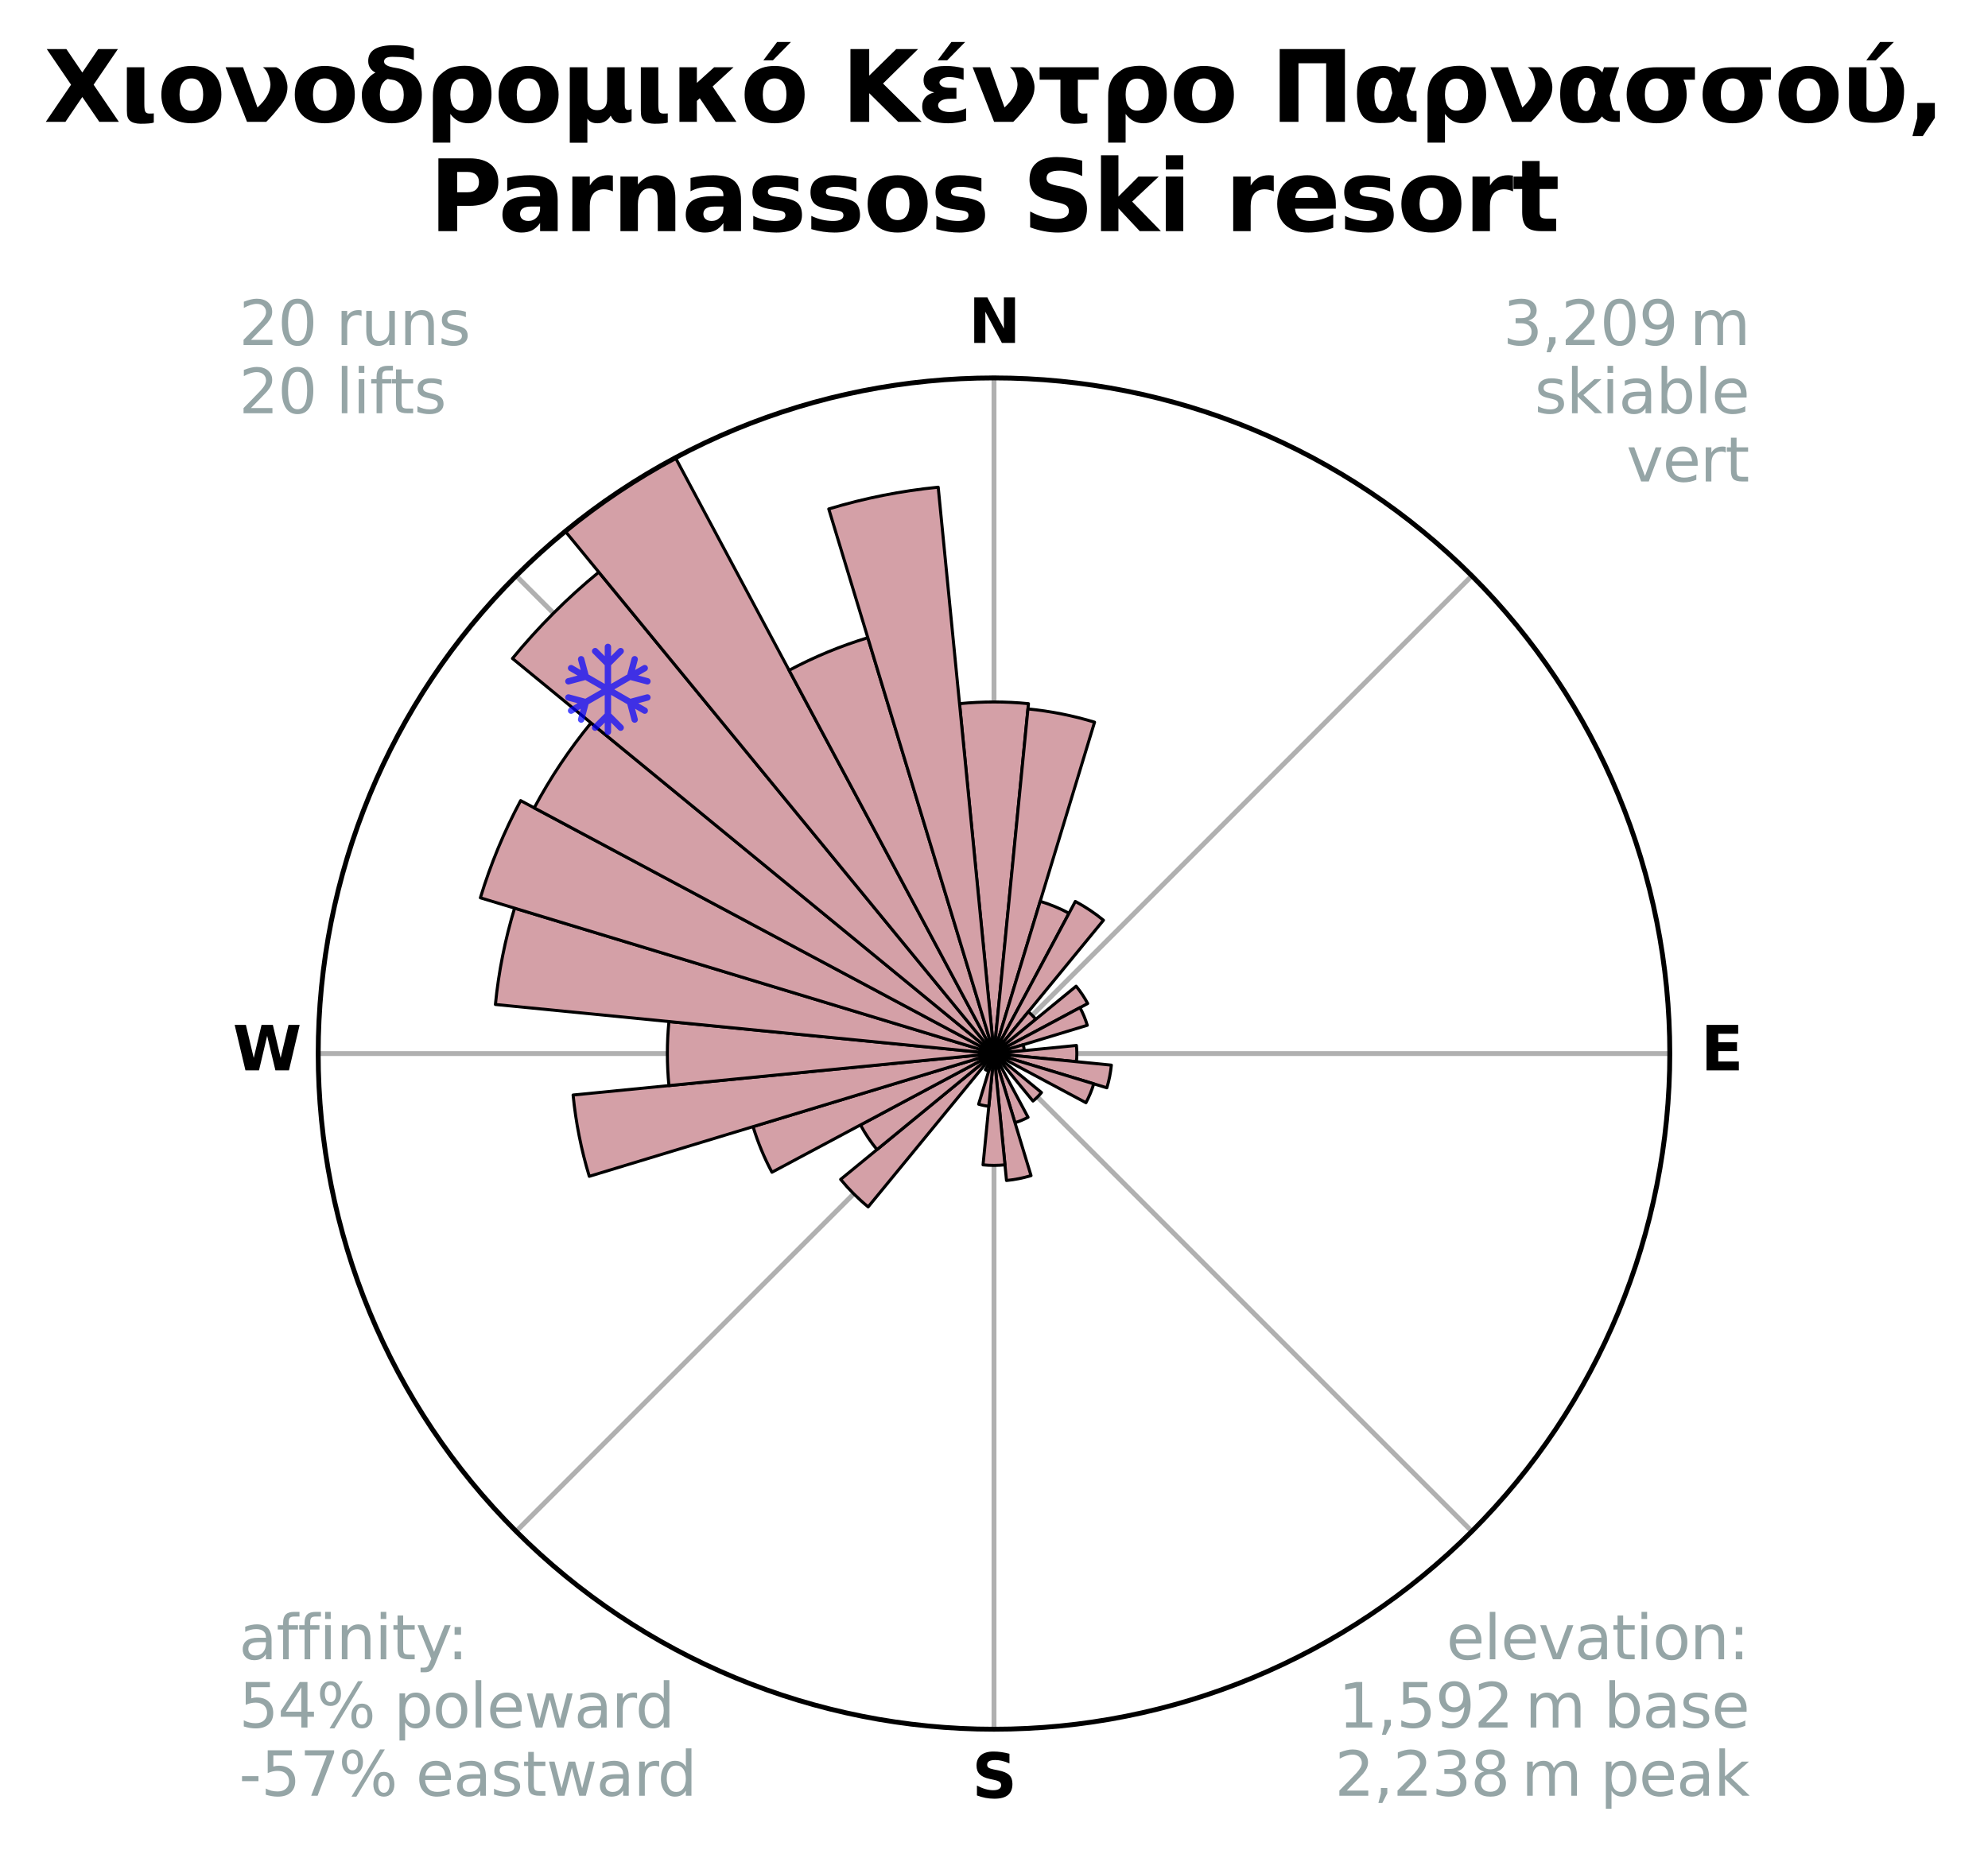 <?xml version="1.0" encoding="utf-8" standalone="no"?>
<!DOCTYPE svg PUBLIC "-//W3C//DTD SVG 1.1//EN"
  "http://www.w3.org/Graphics/SVG/1.1/DTD/svg11.dtd">
<svg xmlns:xlink="http://www.w3.org/1999/xlink" width="326.175pt" height="304.319pt" viewBox="0 0 326.175 304.319" xmlns="http://www.w3.org/2000/svg" version="1.1">
 <title>Ski Rose for Χιονοδρομικό Κέντρο Παρνασσού, Parnassos Ski resort</title>
 <defs>
  <style type="text/css">*{stroke-linejoin: round; stroke-linecap: butt}</style>
 </defs>
 <g id="figure_1">
  <g id="patch_1">
   <path d="M 0 304.319 
L 326.175 304.319 
L 326.175 0 
L 0 0 
z
" style="fill: #ffffff"/>
  </g>
  <g id="axes_1">
   <g id="patch_2">
    <path d="M 273.967 172.899 
C 273.967 158.339 271.099 143.92 265.527 130.468 
C 259.955 117.015 251.787 104.791 241.492 94.496 
C 231.196 84.2 218.972 76.032 205.519 70.46 
C 192.067 64.888 177.648 62.02 163.088 62.02 
C 148.527 62.02 134.108 64.888 120.656 70.46 
C 107.203 76.032 94.979 84.2 84.683 94.496 
C 74.388 104.791 66.22 117.015 60.648 130.468 
C 55.076 143.92 52.208 158.339 52.208 172.899 
C 52.208 187.46 55.076 201.879 60.648 215.331 
C 66.22 228.784 74.388 241.008 84.683 251.304 
C 94.979 261.599 107.203 269.767 120.656 275.339 
C 134.108 280.911 148.527 283.779 163.088 283.779 
C 177.648 283.779 192.067 280.911 205.519 275.339 
C 218.972 269.767 231.196 261.599 241.492 251.304 
C 251.787 241.008 259.955 228.784 265.527 215.331 
C 271.099 201.879 273.967 187.46 273.967 172.899 
M 163.088 172.899 
C 163.088 172.899 163.088 172.899 163.088 172.899 
C 163.088 172.899 163.088 172.899 163.088 172.899 
C 163.088 172.899 163.088 172.899 163.088 172.899 
C 163.088 172.899 163.088 172.899 163.088 172.899 
C 163.088 172.899 163.088 172.899 163.088 172.899 
C 163.088 172.899 163.088 172.899 163.088 172.899 
C 163.088 172.899 163.088 172.899 163.088 172.899 
C 163.088 172.899 163.088 172.899 163.088 172.899 
C 163.088 172.899 163.088 172.899 163.088 172.899 
C 163.088 172.899 163.088 172.899 163.088 172.899 
C 163.088 172.899 163.088 172.899 163.088 172.899 
C 163.088 172.899 163.088 172.899 163.088 172.899 
C 163.088 172.899 163.088 172.899 163.088 172.899 
C 163.088 172.899 163.088 172.899 163.088 172.899 
C 163.088 172.899 163.088 172.899 163.088 172.899 
C 163.088 172.899 163.088 172.899 163.088 172.899 
z
" style="fill: #ffffff"/>
   </g>
   <g id="matplotlib.axis_1">
    <g id="xtick_1">
     <g id="line2d_1">
      <path d="M 163.088 172.899 
L 163.088 62.02 
" clip-path="url(#p2ae43c45a0)" style="fill: none; stroke: #b0b0b0; stroke-width: 0.8; stroke-linecap: square"/>
     </g>
     <g id="text_1">
      <!-- N -->
      <g transform="translate(158.903 56.279) scale(0.1 -0.1)">
       <defs>
        <path id="DejaVuSans-Bold-4e" d="M 588 4666 
L 1931 4666 
L 3628 1466 
L 3628 4666 
L 4769 4666 
L 4769 0 
L 3425 0 
L 1728 3200 
L 1728 0 
L 588 0 
L 588 4666 
z
" transform="scale(0.016)"/>
       </defs>
       <use xlink:href="#DejaVuSans-Bold-4e"/>
      </g>
     </g>
    </g>
    <g id="xtick_2">
     <g id="line2d_2">
      <path d="M 163.088 172.899 
L 241.492 94.496 
" clip-path="url(#p2ae43c45a0)" style="fill: none; stroke: #b0b0b0; stroke-width: 0.8; stroke-linecap: square"/>
     </g>
    </g>
    <g id="xtick_3">
     <g id="line2d_3">
      <path d="M 163.088 172.899 
L 273.967 172.899 
" clip-path="url(#p2ae43c45a0)" style="fill: none; stroke: #b0b0b0; stroke-width: 0.8; stroke-linecap: square"/>
     </g>
     <g id="text_2">
      <!-- E -->
      <g transform="translate(279.052 175.659) scale(0.1 -0.1)">
       <defs>
        <path id="DejaVuSans-Bold-45" d="M 588 4666 
L 3834 4666 
L 3834 3756 
L 1791 3756 
L 1791 2888 
L 3713 2888 
L 3713 1978 
L 1791 1978 
L 1791 909 
L 3903 909 
L 3903 0 
L 588 0 
L 588 4666 
z
" transform="scale(0.016)"/>
       </defs>
       <use xlink:href="#DejaVuSans-Bold-45"/>
      </g>
     </g>
    </g>
    <g id="xtick_4">
     <g id="line2d_4">
      <path d="M 163.088 172.899 
L 241.492 251.304 
" clip-path="url(#p2ae43c45a0)" style="fill: none; stroke: #b0b0b0; stroke-width: 0.8; stroke-linecap: square"/>
     </g>
    </g>
    <g id="xtick_5">
     <g id="line2d_5">
      <path d="M 163.088 172.899 
L 163.088 283.779 
" clip-path="url(#p2ae43c45a0)" style="fill: none; stroke: #b0b0b0; stroke-width: 0.8; stroke-linecap: square"/>
     </g>
     <g id="text_3">
      <!-- S -->
      <g transform="translate(159.487 295.039) scale(0.1 -0.1)">
       <defs>
        <path id="DejaVuSans-Bold-53" d="M 3834 4519 
L 3834 3531 
Q 3450 3703 3084 3790 
Q 2719 3878 2394 3878 
Q 1963 3878 1756 3759 
Q 1550 3641 1550 3391 
Q 1550 3203 1689 3098 
Q 1828 2994 2194 2919 
L 2706 2816 
Q 3484 2659 3812 2340 
Q 4141 2022 4141 1434 
Q 4141 663 3683 286 
Q 3225 -91 2284 -91 
Q 1841 -91 1394 -6 
Q 947 78 500 244 
L 500 1259 
Q 947 1022 1364 901 
Q 1781 781 2169 781 
Q 2563 781 2772 912 
Q 2981 1044 2981 1288 
Q 2981 1506 2839 1625 
Q 2697 1744 2272 1838 
L 1806 1941 
Q 1106 2091 782 2419 
Q 459 2747 459 3303 
Q 459 4000 909 4375 
Q 1359 4750 2203 4750 
Q 2588 4750 2994 4692 
Q 3400 4634 3834 4519 
z
" transform="scale(0.016)"/>
       </defs>
       <use xlink:href="#DejaVuSans-Bold-53"/>
      </g>
     </g>
    </g>
    <g id="xtick_6">
     <g id="line2d_6">
      <path d="M 163.088 172.899 
L 84.683 251.304 
" clip-path="url(#p2ae43c45a0)" style="fill: none; stroke: #b0b0b0; stroke-width: 0.8; stroke-linecap: square"/>
     </g>
    </g>
    <g id="xtick_7">
     <g id="line2d_7">
      <path d="M 163.088 172.899 
L 52.208 172.899 
" clip-path="url(#p2ae43c45a0)" style="fill: none; stroke: #b0b0b0; stroke-width: 0.8; stroke-linecap: square"/>
     </g>
     <g id="text_4">
      <!-- W -->
      <g transform="translate(38.193 175.659) scale(0.1 -0.1)">
       <defs>
        <path id="DejaVuSans-Bold-57" d="M 191 4666 
L 1344 4666 
L 2150 1275 
L 2950 4666 
L 4109 4666 
L 4909 1275 
L 5716 4666 
L 6859 4666 
L 5759 0 
L 4372 0 
L 3525 3547 
L 2688 0 
L 1300 0 
L 191 4666 
z
" transform="scale(0.016)"/>
       </defs>
       <use xlink:href="#DejaVuSans-Bold-57"/>
      </g>
     </g>
    </g>
    <g id="xtick_8">
     <g id="line2d_8">
      <path d="M 163.088 172.899 
L 84.683 94.496 
" clip-path="url(#p2ae43c45a0)" style="fill: none; stroke: #b0b0b0; stroke-width: 0.8; stroke-linecap: square"/>
     </g>
    </g>
   </g>
   <g id="matplotlib.axis_2"/>
   <g id="patch_3">
    <path d="M 163.088 172.899 
C 163.088 172.899 163.088 172.899 163.088 172.899 
C 163.088 172.899 163.088 172.899 163.088 172.899 
L 168.743 115.476 
C 166.864 115.291 164.976 115.198 163.088 115.198 
C 161.199 115.198 159.311 115.291 157.432 115.476 
z
" clip-path="url(#p2ae43c45a0)" style="fill: #d4a0a7; stroke: #000000; stroke-width: 0.5; stroke-linejoin: miter"/>
   </g>
   <g id="patch_4">
    <path d="M 163.088 172.899 
C 163.088 172.899 163.088 172.899 163.088 172.899 
C 163.088 172.899 163.088 172.899 163.088 172.899 
L 179.586 118.513 
C 177.805 117.973 176 117.521 174.175 117.158 
C 172.351 116.795 170.509 116.522 168.658 116.339 
z
" clip-path="url(#p2ae43c45a0)" style="fill: #d4a0a7; stroke: #000000; stroke-width: 0.5; stroke-linejoin: miter"/>
   </g>
   <g id="patch_5">
    <path d="M 163.088 172.899 
C 163.088 172.899 163.088 172.899 163.088 172.899 
C 163.088 172.899 163.088 172.899 163.088 172.899 
L 175.395 149.874 
C 174.641 149.471 173.868 149.105 173.079 148.778 
C 172.289 148.451 171.484 148.163 170.666 147.915 
z
" clip-path="url(#p2ae43c45a0)" style="fill: #d4a0a7; stroke: #000000; stroke-width: 0.5; stroke-linejoin: miter"/>
   </g>
   <g id="patch_6">
    <path d="M 163.088 172.899 
C 163.088 172.899 163.088 172.899 163.088 172.899 
C 163.088 172.899 163.088 172.899 163.088 172.899 
L 181.047 151.015 
C 180.331 150.428 179.586 149.875 178.816 149.36 
C 178.045 148.846 177.25 148.369 176.433 147.932 
z
" clip-path="url(#p2ae43c45a0)" style="fill: #d4a0a7; stroke: #000000; stroke-width: 0.5; stroke-linejoin: miter"/>
   </g>
   <g id="patch_7">
    <path d="M 163.088 172.899 
C 163.088 172.899 163.088 172.899 163.088 172.899 
C 163.088 172.899 163.088 172.899 163.088 172.899 
L 169.942 167.274 
C 169.758 167.05 169.563 166.835 169.357 166.63 
C 169.152 166.424 168.937 166.229 168.713 166.045 
z
" clip-path="url(#p2ae43c45a0)" style="fill: #d4a0a7; stroke: #000000; stroke-width: 0.5; stroke-linejoin: miter"/>
   </g>
   <g id="patch_8">
    <path d="M 163.088 172.899 
C 163.088 172.899 163.088 172.899 163.088 172.899 
C 163.088 172.899 163.088 172.899 163.088 172.899 
L 178.458 164.684 
C 178.189 164.18 177.896 163.691 177.579 163.217 
C 177.262 162.742 176.922 162.284 176.56 161.843 
z
" clip-path="url(#p2ae43c45a0)" style="fill: #d4a0a7; stroke: #000000; stroke-width: 0.5; stroke-linejoin: miter"/>
   </g>
   <g id="patch_9">
    <path d="M 163.088 172.899 
C 163.088 172.899 163.088 172.899 163.088 172.899 
C 163.088 172.899 163.088 172.899 163.088 172.899 
L 178.394 168.256 
C 178.242 167.755 178.065 167.262 177.865 166.778 
C 177.665 166.295 177.441 165.821 177.194 165.359 
z
" clip-path="url(#p2ae43c45a0)" style="fill: #d4a0a7; stroke: #000000; stroke-width: 0.5; stroke-linejoin: miter"/>
   </g>
   <g id="patch_10">
    <path d="M 163.088 172.899 
C 163.088 172.899 163.088 172.899 163.088 172.899 
C 163.088 172.899 163.088 172.899 163.088 172.899 
L 168.059 172.41 
C 168.043 172.247 168.019 172.085 167.988 171.925 
C 167.956 171.764 167.916 171.606 167.868 171.449 
z
" clip-path="url(#p2ae43c45a0)" style="fill: #d4a0a7; stroke: #000000; stroke-width: 0.5; stroke-linejoin: miter"/>
   </g>
   <g id="patch_11">
    <path d="M 163.088 172.899 
C 163.088 172.899 163.088 172.899 163.088 172.899 
C 163.088 172.899 163.088 172.899 163.088 172.899 
L 176.613 174.232 
C 176.656 173.789 176.678 173.344 176.678 172.899 
C 176.678 172.455 176.656 172.01 176.613 171.567 
z
" clip-path="url(#p2ae43c45a0)" style="fill: #d4a0a7; stroke: #000000; stroke-width: 0.5; stroke-linejoin: miter"/>
   </g>
   <g id="patch_12">
    <path d="M 163.088 172.899 
C 163.088 172.899 163.088 172.899 163.088 172.899 
C 163.088 172.899 163.088 172.899 163.088 172.899 
L 181.604 178.516 
C 181.788 177.91 181.942 177.296 182.065 176.674 
C 182.189 176.053 182.282 175.426 182.344 174.796 
z
" clip-path="url(#p2ae43c45a0)" style="fill: #d4a0a7; stroke: #000000; stroke-width: 0.5; stroke-linejoin: miter"/>
   </g>
   <g id="patch_13">
    <path d="M 163.088 172.899 
C 163.088 172.899 163.088 172.899 163.088 172.899 
C 163.088 172.899 163.088 172.899 163.088 172.899 
L 178.172 180.962 
C 178.435 180.468 178.675 179.962 178.889 179.445 
C 179.103 178.928 179.292 178.4 179.455 177.864 
z
" clip-path="url(#p2ae43c45a0)" style="fill: #d4a0a7; stroke: #000000; stroke-width: 0.5; stroke-linejoin: miter"/>
   </g>
   <g id="patch_14">
    <path d="M 163.088 172.899 
C 163.088 172.899 163.088 172.899 163.088 172.899 
C 163.088 172.899 163.088 172.899 163.088 172.899 
L 163.088 172.899 
C 163.088 172.899 163.088 172.899 163.088 172.899 
C 163.088 172.899 163.088 172.899 163.088 172.899 
z
" clip-path="url(#p2ae43c45a0)" style="fill: #d4a0a7; stroke: #000000; stroke-width: 0.5; stroke-linejoin: miter"/>
   </g>
   <g id="patch_15">
    <path d="M 163.088 172.899 
C 163.088 172.899 163.088 172.899 163.088 172.899 
C 163.088 172.899 163.088 172.899 163.088 172.899 
L 169.482 180.691 
C 169.737 180.481 169.981 180.26 170.214 180.026 
C 170.448 179.793 170.669 179.549 170.879 179.294 
z
" clip-path="url(#p2ae43c45a0)" style="fill: #d4a0a7; stroke: #000000; stroke-width: 0.5; stroke-linejoin: miter"/>
   </g>
   <g id="patch_16">
    <path d="M 163.088 172.899 
C 163.088 172.899 163.088 172.899 163.088 172.899 
C 163.088 172.899 163.088 172.899 163.088 172.899 
L 163.088 172.899 
C 163.088 172.899 163.088 172.899 163.088 172.899 
C 163.088 172.899 163.088 172.899 163.088 172.899 
z
" clip-path="url(#p2ae43c45a0)" style="fill: #d4a0a7; stroke: #000000; stroke-width: 0.5; stroke-linejoin: miter"/>
   </g>
   <g id="patch_17">
    <path d="M 163.088 172.899 
C 163.088 172.899 163.088 172.899 163.088 172.899 
C 163.088 172.899 163.088 172.899 163.088 172.899 
L 166.529 184.243 
C 166.9 184.131 167.265 184 167.624 183.851 
C 167.982 183.703 168.333 183.537 168.676 183.354 
z
" clip-path="url(#p2ae43c45a0)" style="fill: #d4a0a7; stroke: #000000; stroke-width: 0.5; stroke-linejoin: miter"/>
   </g>
   <g id="patch_18">
    <path d="M 163.088 172.899 
C 163.088 172.899 163.088 172.899 163.088 172.899 
C 163.088 172.899 163.088 172.899 163.088 172.899 
L 165.139 193.728 
C 165.821 193.661 166.499 193.561 167.171 193.427 
C 167.843 193.293 168.507 193.127 169.163 192.928 
z
" clip-path="url(#p2ae43c45a0)" style="fill: #d4a0a7; stroke: #000000; stroke-width: 0.5; stroke-linejoin: miter"/>
   </g>
   <g id="patch_19">
    <path d="M 163.088 172.899 
C 163.088 172.899 163.088 172.899 163.088 172.899 
C 163.088 172.899 163.088 172.899 163.088 172.899 
L 161.289 191.161 
C 161.887 191.22 162.487 191.249 163.088 191.249 
C 163.688 191.249 164.288 191.22 164.886 191.161 
z
" clip-path="url(#p2ae43c45a0)" style="fill: #d4a0a7; stroke: #000000; stroke-width: 0.5; stroke-linejoin: miter"/>
   </g>
   <g id="patch_20">
    <path d="M 163.088 172.899 
C 163.088 172.899 163.088 172.899 163.088 172.899 
C 163.088 172.899 163.088 172.899 163.088 172.899 
L 160.567 181.208 
C 160.839 181.29 161.115 181.359 161.394 181.415 
C 161.672 181.47 161.954 181.512 162.237 181.54 
z
" clip-path="url(#p2ae43c45a0)" style="fill: #d4a0a7; stroke: #000000; stroke-width: 0.5; stroke-linejoin: miter"/>
   </g>
   <g id="patch_21">
    <path d="M 163.088 172.899 
C 163.088 172.899 163.088 172.899 163.088 172.899 
C 163.088 172.899 163.088 172.899 163.088 172.899 
L 161.674 175.543 
C 161.761 175.589 161.85 175.631 161.94 175.669 
C 162.031 175.706 162.123 175.74 162.217 175.768 
z
" clip-path="url(#p2ae43c45a0)" style="fill: #d4a0a7; stroke: #000000; stroke-width: 0.5; stroke-linejoin: miter"/>
   </g>
   <g id="patch_22">
    <path d="M 163.088 172.899 
C 163.088 172.899 163.088 172.899 163.088 172.899 
C 163.088 172.899 163.088 172.899 163.088 172.899 
L 163.088 172.899 
C 163.088 172.899 163.088 172.899 163.088 172.899 
C 163.088 172.899 163.088 172.899 163.088 172.899 
z
" clip-path="url(#p2ae43c45a0)" style="fill: #d4a0a7; stroke: #000000; stroke-width: 0.5; stroke-linejoin: miter"/>
   </g>
   <g id="patch_23">
    <path d="M 163.088 172.899 
C 163.088 172.899 163.088 172.899 163.088 172.899 
C 163.088 172.899 163.088 172.899 163.088 172.899 
L 137.928 193.547 
C 138.604 194.371 139.32 195.16 140.073 195.914 
C 140.827 196.667 141.616 197.383 142.44 198.059 
z
" clip-path="url(#p2ae43c45a0)" style="fill: #d4a0a7; stroke: #000000; stroke-width: 0.5; stroke-linejoin: miter"/>
   </g>
   <g id="patch_24">
    <path d="M 163.088 172.899 
C 163.088 172.899 163.088 172.899 163.088 172.899 
C 163.088 172.899 163.088 172.899 163.088 172.899 
L 141.181 184.609 
C 141.564 185.326 141.982 186.024 142.434 186.7 
C 142.886 187.376 143.37 188.029 143.886 188.658 
z
" clip-path="url(#p2ae43c45a0)" style="fill: #d4a0a7; stroke: #000000; stroke-width: 0.5; stroke-linejoin: miter"/>
   </g>
   <g id="patch_25">
    <path d="M 163.088 172.899 
C 163.088 172.899 163.088 172.899 163.088 172.899 
C 163.088 172.899 163.088 172.899 163.088 172.899 
L 123.556 184.891 
C 123.949 186.185 124.404 187.459 124.922 188.708 
C 125.439 189.957 126.018 191.18 126.655 192.373 
z
" clip-path="url(#p2ae43c45a0)" style="fill: #d4a0a7; stroke: #000000; stroke-width: 0.5; stroke-linejoin: miter"/>
   </g>
   <g id="patch_26">
    <path d="M 163.088 172.899 
C 163.088 172.899 163.088 172.899 163.088 172.899 
C 163.088 172.899 163.088 172.899 163.088 172.899 
L 94.029 179.701 
C 94.252 181.962 94.585 184.21 95.028 186.437 
C 95.472 188.665 96.024 190.87 96.683 193.043 
z
" clip-path="url(#p2ae43c45a0)" style="fill: #d4a0a7; stroke: #000000; stroke-width: 0.5; stroke-linejoin: miter"/>
   </g>
   <g id="patch_27">
    <path d="M 163.088 172.899 
C 163.088 172.899 163.088 172.899 163.088 172.899 
C 163.088 172.899 163.088 172.899 163.088 172.899 
L 109.753 167.647 
C 109.581 169.392 109.495 171.145 109.495 172.899 
C 109.495 174.654 109.581 176.407 109.753 178.152 
z
" clip-path="url(#p2ae43c45a0)" style="fill: #d4a0a7; stroke: #000000; stroke-width: 0.5; stroke-linejoin: miter"/>
   </g>
   <g id="patch_28">
    <path d="M 163.088 172.899 
C 163.088 172.899 163.088 172.899 163.088 172.899 
C 163.088 172.899 163.088 172.899 163.088 172.899 
L 84.426 149.038 
C 83.645 151.613 82.991 154.224 82.466 156.863 
C 81.941 159.502 81.546 162.165 81.283 164.842 
z
" clip-path="url(#p2ae43c45a0)" style="fill: #d4a0a7; stroke: #000000; stroke-width: 0.5; stroke-linejoin: miter"/>
   </g>
   <g id="patch_29">
    <path d="M 163.088 172.899 
C 163.088 172.899 163.088 172.899 163.088 172.899 
C 163.088 172.899 163.088 172.899 163.088 172.899 
L 85.423 131.387 
C 84.064 133.929 82.831 136.536 81.728 139.199 
C 80.625 141.862 79.653 144.578 78.816 147.336 
z
" clip-path="url(#p2ae43c45a0)" style="fill: #d4a0a7; stroke: #000000; stroke-width: 0.5; stroke-linejoin: miter"/>
   </g>
   <g id="patch_30">
    <path d="M 163.088 172.899 
C 163.088 172.899 163.088 172.899 163.088 172.899 
C 163.088 172.899 163.088 172.899 163.088 172.899 
L 96.968 118.636 
C 95.192 120.801 93.523 123.051 91.967 125.379 
C 90.412 127.706 88.972 130.109 87.652 132.578 
z
" clip-path="url(#p2ae43c45a0)" style="fill: #d4a0a7; stroke: #000000; stroke-width: 0.5; stroke-linejoin: miter"/>
   </g>
   <g id="patch_31">
    <path d="M 163.088 172.899 
C 163.088 172.899 163.088 172.899 163.088 172.899 
C 163.088 172.899 163.088 172.899 163.088 172.899 
L 98.248 93.892 
C 95.662 96.015 93.182 98.262 90.816 100.628 
C 88.45 102.994 86.203 105.474 84.08 108.06 
z
" clip-path="url(#p2ae43c45a0)" style="fill: #d4a0a7; stroke: #000000; stroke-width: 0.5; stroke-linejoin: miter"/>
   </g>
   <g id="patch_32">
    <path d="M 163.088 172.899 
C 163.088 172.899 163.088 172.899 163.088 172.899 
C 163.088 172.899 163.088 172.899 163.088 172.899 
L 110.819 75.112 
C 107.618 76.823 104.503 78.69 101.486 80.706 
C 98.468 82.722 95.551 84.886 92.746 87.188 
z
" clip-path="url(#p2ae43c45a0)" style="fill: #d4a0a7; stroke: #000000; stroke-width: 0.5; stroke-linejoin: miter"/>
   </g>
   <g id="patch_33">
    <path d="M 163.088 172.899 
C 163.088 172.899 163.088 172.899 163.088 172.899 
C 163.088 172.899 163.088 172.899 163.088 172.899 
L 142.385 104.652 
C 140.151 105.329 137.952 106.116 135.795 107.009 
C 133.638 107.903 131.527 108.901 129.468 110.002 
z
" clip-path="url(#p2ae43c45a0)" style="fill: #d4a0a7; stroke: #000000; stroke-width: 0.5; stroke-linejoin: miter"/>
   </g>
   <g id="patch_34">
    <path d="M 163.088 172.899 
C 163.088 172.899 163.088 172.899 163.088 172.899 
C 163.088 172.899 163.088 172.899 163.088 172.899 
L 153.933 79.953 
C 150.891 80.253 147.865 80.702 144.867 81.298 
C 141.869 81.894 138.901 82.638 135.976 83.525 
z
" clip-path="url(#p2ae43c45a0)" style="fill: #d4a0a7; stroke: #000000; stroke-width: 0.5; stroke-linejoin: miter"/>
   </g>
   <g id="PathCollection_1">
    <defs>
     <path id="m4154fd387b" d="M 0.194 7.414 
L 0.194 7.414 
C 0.055 7.414 -0.078 7.359 -0.176 7.261 
C -0.274 7.163 -0.33 7.03 -0.33 6.891 
L -0.33 5.365 
L -1.528 6.564 
L -1.528 6.564 
C -1.577 6.613 -1.635 6.651 -1.698 6.678 
C -1.762 6.704 -1.83 6.718 -1.899 6.718 
C -1.968 6.718 -2.036 6.704 -2.1 6.678 
C -2.163 6.651 -2.221 6.613 -2.27 6.564 
L -2.27 6.564 
C -2.318 6.515 -2.357 6.458 -2.383 6.394 
C -2.41 6.33 -2.423 6.262 -2.423 6.193 
C -2.423 6.124 -2.41 6.056 -2.383 5.993 
C -2.357 5.929 -2.318 5.871 -2.27 5.823 
L -0.33 3.884 
L -0.33 0.821 
L -2.981 2.352 
L -3.692 5.001 
L -3.692 5.001 
C -3.728 5.135 -3.815 5.25 -3.935 5.319 
C -4.055 5.389 -4.198 5.408 -4.332 5.372 
L -4.332 5.372 
C -4.466 5.336 -4.581 5.249 -4.65 5.129 
C -4.719 5.009 -4.738 4.866 -4.703 4.732 
L -4.263 3.093 
L -5.586 3.856 
L -5.586 3.856 
C -5.645 3.89 -5.711 3.913 -5.779 3.922 
C -5.847 3.931 -5.916 3.926 -5.983 3.909 
C -6.049 3.891 -6.111 3.86 -6.166 3.818 
C -6.221 3.777 -6.266 3.724 -6.301 3.665 
L -6.301 3.665 
C -6.335 3.605 -6.358 3.54 -6.367 3.471 
C -6.375 3.403 -6.371 3.334 -6.353 3.267 
C -6.335 3.201 -6.304 3.139 -6.263 3.084 
C -6.221 3.03 -6.168 2.984 -6.109 2.95 
L -4.786 2.187 
L -6.425 1.747 
L -6.425 1.747 
C -6.559 1.711 -6.673 1.623 -6.743 1.503 
C -6.812 1.383 -6.831 1.24 -6.795 1.106 
L -6.795 1.106 
C -6.777 1.04 -6.747 0.978 -6.705 0.923 
C -6.663 0.869 -6.611 0.823 -6.551 0.789 
C -6.491 0.754 -6.426 0.732 -6.357 0.723 
C -6.289 0.715 -6.22 0.719 -6.154 0.737 
L -3.505 1.447 
L -0.852 -0.085 
L -3.504 -1.616 
L -6.154 -0.906 
L -6.154 -0.906 
C -6.22 -0.888 -6.289 -0.883 -6.358 -0.892 
C -6.426 -0.901 -6.492 -0.924 -6.551 -0.958 
C -6.611 -0.992 -6.663 -1.038 -6.705 -1.093 
C -6.747 -1.148 -6.778 -1.21 -6.795 -1.276 
L -6.795 -1.276 
C -6.831 -1.41 -6.812 -1.553 -6.743 -1.673 
C -6.673 -1.793 -6.559 -1.881 -6.425 -1.917 
L -4.786 -2.355 
L -6.109 -3.12 
L -6.109 -3.12 
C -6.229 -3.189 -6.316 -3.303 -6.352 -3.437 
C -6.388 -3.571 -6.37 -3.713 -6.301 -3.834 
L -6.301 -3.834 
C -6.266 -3.893 -6.221 -3.945 -6.166 -3.987 
C -6.112 -4.029 -6.049 -4.06 -5.983 -4.078 
C -5.917 -4.096 -5.847 -4.1 -5.779 -4.091 
C -5.711 -4.082 -5.645 -4.06 -5.586 -4.026 
L -4.263 -3.261 
L -4.703 -4.9 
L -4.703 -4.9 
C -4.738 -5.034 -4.719 -5.177 -4.65 -5.297 
C -4.581 -5.417 -4.466 -5.505 -4.332 -5.541 
L -4.332 -5.541 
C -4.198 -5.576 -4.056 -5.558 -3.936 -5.488 
C -3.816 -5.419 -3.728 -5.305 -3.692 -5.171 
L -2.982 -2.522 
L -0.329 -0.99 
L -0.329 -4.052 
L -2.269 -5.992 
L -2.269 -5.992 
C -2.318 -6.04 -2.357 -6.098 -2.383 -6.162 
C -2.41 -6.225 -2.423 -6.293 -2.423 -6.362 
C -2.423 -6.431 -2.41 -6.499 -2.383 -6.563 
C -2.357 -6.626 -2.318 -6.684 -2.269 -6.733 
L -2.269 -6.733 
C -2.221 -6.782 -2.163 -6.82 -2.1 -6.847 
C -2.036 -6.873 -1.968 -6.887 -1.899 -6.887 
C -1.83 -6.887 -1.762 -6.873 -1.698 -6.847 
C -1.635 -6.82 -1.577 -6.782 -1.528 -6.733 
L -0.329 -5.534 
L -0.329 -7.06 
L -0.329 -7.06 
C -0.329 -7.198 -0.274 -7.332 -0.176 -7.43 
C -0.078 -7.528 0.055 -7.583 0.194 -7.583 
L 0.194 -7.583 
C 0.332 -7.583 0.466 -7.528 0.564 -7.43 
C 0.662 -7.332 0.717 -7.198 0.717 -7.06 
L 0.717 -5.534 
L 1.916 -6.733 
L 1.916 -6.733 
C 1.964 -6.782 2.022 -6.82 2.086 -6.847 
C 2.149 -6.873 2.218 -6.887 2.286 -6.887 
C 2.355 -6.887 2.423 -6.873 2.487 -6.847 
C 2.551 -6.82 2.608 -6.782 2.657 -6.733 
L 2.657 -6.733 
C 2.706 -6.684 2.744 -6.626 2.771 -6.563 
C 2.797 -6.499 2.811 -6.431 2.811 -6.362 
C 2.811 -6.293 2.797 -6.225 2.771 -6.162 
C 2.744 -6.098 2.706 -6.04 2.657 -5.992 
L 0.717 -4.052 
L 0.717 -0.991 
L 3.369 -2.523 
L 4.079 -5.171 
L 4.079 -5.171 
C 4.115 -5.305 4.203 -5.419 4.323 -5.488 
C 4.443 -5.558 4.586 -5.576 4.72 -5.541 
L 4.72 -5.541 
C 4.854 -5.505 4.968 -5.417 5.038 -5.297 
C 5.107 -5.177 5.126 -5.034 5.09 -4.9 
L 4.65 -3.263 
L 5.973 -4.026 
L 5.973 -4.026 
C 6.033 -4.06 6.098 -4.082 6.167 -4.091 
C 6.235 -4.1 6.304 -4.096 6.37 -4.078 
C 6.437 -4.06 6.499 -4.029 6.554 -3.987 
C 6.608 -3.945 6.654 -3.893 6.688 -3.833 
L 6.688 -3.833 
C 6.757 -3.713 6.776 -3.571 6.74 -3.437 
C 6.704 -3.303 6.616 -3.189 6.496 -3.12 
L 5.173 -2.355 
L 6.812 -1.917 
L 6.812 -1.917 
C 6.946 -1.881 7.061 -1.793 7.13 -1.673 
C 7.2 -1.553 7.219 -1.41 7.183 -1.276 
L 7.183 -1.276 
C 7.165 -1.21 7.134 -1.147 7.093 -1.093 
C 7.051 -1.038 6.998 -0.992 6.939 -0.958 
C 6.879 -0.923 6.813 -0.901 6.745 -0.892 
C 6.677 -0.883 6.608 -0.888 6.541 -0.906 
L 3.891 -1.616 
L 1.239 -0.085 
L 3.893 1.447 
L 6.541 0.737 
L 6.541 0.737 
C 6.675 0.701 6.818 0.72 6.938 0.789 
C 7.058 0.859 7.145 0.973 7.181 1.106 
L 7.181 1.106 
C 7.217 1.24 7.198 1.383 7.129 1.503 
C 7.06 1.623 6.946 1.711 6.812 1.747 
L 5.173 2.187 
L 6.496 2.95 
L 6.496 2.95 
C 6.556 2.984 6.608 3.03 6.65 3.085 
C 6.691 3.139 6.722 3.201 6.74 3.268 
C 6.758 3.334 6.762 3.404 6.753 3.472 
C 6.744 3.54 6.721 3.606 6.687 3.665 
L 6.687 3.665 
C 6.617 3.785 6.503 3.872 6.369 3.908 
C 6.236 3.944 6.093 3.925 5.973 3.856 
L 4.65 3.091 
L 5.089 4.732 
L 5.089 4.732 
C 5.125 4.866 5.106 5.008 5.037 5.128 
C 4.967 5.248 4.853 5.336 4.72 5.372 
L 4.72 5.372 
C 4.586 5.408 4.443 5.389 4.323 5.319 
C 4.203 5.25 4.115 5.136 4.079 5.002 
L 3.368 2.352 
L 0.717 0.821 
L 0.717 3.884 
L 2.657 5.823 
L 2.657 5.823 
C 2.706 5.871 2.745 5.929 2.771 5.993 
C 2.797 6.056 2.811 6.125 2.811 6.193 
C 2.811 6.262 2.797 6.331 2.771 6.394 
C 2.745 6.458 2.706 6.515 2.657 6.564 
L 2.657 6.564 
C 2.608 6.613 2.551 6.652 2.487 6.678 
C 2.424 6.704 2.355 6.718 2.286 6.718 
C 2.218 6.718 2.149 6.704 2.086 6.678 
C 2.022 6.652 1.965 6.613 1.916 6.564 
L 0.717 5.365 
L 0.717 6.891 
L 0.717 6.891 
C 0.717 7.03 0.662 7.163 0.564 7.261 
C 0.466 7.359 0.333 7.414 0.194 7.414 
L 0.194 7.414 
z
"/>
    </defs>
    <g clip-path="url(#p2ae43c45a0)">
     <use xlink:href="#m4154fd387b" x="99.547" y="113.219" style="fill: #0000ff; fill-opacity: 0.7"/>
    </g>
   </g>
   <g id="patch_35">
    <path d="M 163.088 62.02 
C 148.527 62.02 134.108 64.888 120.656 70.46 
C 107.203 76.032 94.979 84.2 84.683 94.496 
C 74.388 104.791 66.22 117.015 60.648 130.468 
C 55.076 143.92 52.208 158.339 52.208 172.899 
C 52.208 187.46 55.076 201.879 60.648 215.331 
C 66.22 228.784 74.388 241.008 84.683 251.304 
C 94.979 261.599 107.203 269.767 120.656 275.339 
C 134.108 280.911 148.527 283.779 163.088 283.779 
C 177.648 283.779 192.067 280.911 205.519 275.339 
C 218.972 269.767 231.196 261.599 241.492 251.304 
C 251.787 241.008 259.955 228.784 265.527 215.331 
C 271.099 201.879 273.967 187.46 273.967 172.899 
C 273.967 158.339 271.099 143.92 265.527 130.468 
C 259.955 117.015 251.787 104.791 241.492 94.496 
C 231.196 84.2 218.972 76.032 205.519 70.46 
C 192.067 64.888 177.648 62.02 163.088 62.02 
" style="fill: none; stroke: #000000; stroke-width: 0.8; stroke-linejoin: miter; stroke-linecap: square"/>
   </g>
   <g id="text_5">
    <!-- 20 runs -->
    <g style="fill: #95a5a6" transform="translate(39.209 56.62) scale(0.1 -0.1)">
     <defs>
      <path id="DejaVuSans-32" d="M 1228 531 
L 3431 531 
L 3431 0 
L 469 0 
L 469 531 
Q 828 903 1448 1529 
Q 2069 2156 2228 2338 
Q 2531 2678 2651 2914 
Q 2772 3150 2772 3378 
Q 2772 3750 2511 3984 
Q 2250 4219 1831 4219 
Q 1534 4219 1204 4116 
Q 875 4013 500 3803 
L 500 4441 
Q 881 4594 1212 4672 
Q 1544 4750 1819 4750 
Q 2544 4750 2975 4387 
Q 3406 4025 3406 3419 
Q 3406 3131 3298 2873 
Q 3191 2616 2906 2266 
Q 2828 2175 2409 1742 
Q 1991 1309 1228 531 
z
" transform="scale(0.016)"/>
      <path id="DejaVuSans-30" d="M 2034 4250 
Q 1547 4250 1301 3770 
Q 1056 3291 1056 2328 
Q 1056 1369 1301 889 
Q 1547 409 2034 409 
Q 2525 409 2770 889 
Q 3016 1369 3016 2328 
Q 3016 3291 2770 3770 
Q 2525 4250 2034 4250 
z
M 2034 4750 
Q 2819 4750 3233 4129 
Q 3647 3509 3647 2328 
Q 3647 1150 3233 529 
Q 2819 -91 2034 -91 
Q 1250 -91 836 529 
Q 422 1150 422 2328 
Q 422 3509 836 4129 
Q 1250 4750 2034 4750 
z
" transform="scale(0.016)"/>
      <path id="DejaVuSans-20" transform="scale(0.016)"/>
      <path id="DejaVuSans-72" d="M 2631 2963 
Q 2534 3019 2420 3045 
Q 2306 3072 2169 3072 
Q 1681 3072 1420 2755 
Q 1159 2438 1159 1844 
L 1159 0 
L 581 0 
L 581 3500 
L 1159 3500 
L 1159 2956 
Q 1341 3275 1631 3429 
Q 1922 3584 2338 3584 
Q 2397 3584 2469 3576 
Q 2541 3569 2628 3553 
L 2631 2963 
z
" transform="scale(0.016)"/>
      <path id="DejaVuSans-75" d="M 544 1381 
L 544 3500 
L 1119 3500 
L 1119 1403 
Q 1119 906 1312 657 
Q 1506 409 1894 409 
Q 2359 409 2629 706 
Q 2900 1003 2900 1516 
L 2900 3500 
L 3475 3500 
L 3475 0 
L 2900 0 
L 2900 538 
Q 2691 219 2414 64 
Q 2138 -91 1772 -91 
Q 1169 -91 856 284 
Q 544 659 544 1381 
z
M 1991 3584 
L 1991 3584 
z
" transform="scale(0.016)"/>
      <path id="DejaVuSans-6e" d="M 3513 2113 
L 3513 0 
L 2938 0 
L 2938 2094 
Q 2938 2591 2744 2837 
Q 2550 3084 2163 3084 
Q 1697 3084 1428 2787 
Q 1159 2491 1159 1978 
L 1159 0 
L 581 0 
L 581 3500 
L 1159 3500 
L 1159 2956 
Q 1366 3272 1645 3428 
Q 1925 3584 2291 3584 
Q 2894 3584 3203 3211 
Q 3513 2838 3513 2113 
z
" transform="scale(0.016)"/>
      <path id="DejaVuSans-73" d="M 2834 3397 
L 2834 2853 
Q 2591 2978 2328 3040 
Q 2066 3103 1784 3103 
Q 1356 3103 1142 2972 
Q 928 2841 928 2578 
Q 928 2378 1081 2264 
Q 1234 2150 1697 2047 
L 1894 2003 
Q 2506 1872 2764 1633 
Q 3022 1394 3022 966 
Q 3022 478 2636 193 
Q 2250 -91 1575 -91 
Q 1294 -91 989 -36 
Q 684 19 347 128 
L 347 722 
Q 666 556 975 473 
Q 1284 391 1588 391 
Q 1994 391 2212 530 
Q 2431 669 2431 922 
Q 2431 1156 2273 1281 
Q 2116 1406 1581 1522 
L 1381 1569 
Q 847 1681 609 1914 
Q 372 2147 372 2553 
Q 372 3047 722 3315 
Q 1072 3584 1716 3584 
Q 2034 3584 2315 3537 
Q 2597 3491 2834 3397 
z
" transform="scale(0.016)"/>
     </defs>
     <use xlink:href="#DejaVuSans-32"/>
     <use xlink:href="#DejaVuSans-30" x="63.623"/>
     <use xlink:href="#DejaVuSans-20" x="127.246"/>
     <use xlink:href="#DejaVuSans-72" x="159.033"/>
     <use xlink:href="#DejaVuSans-75" x="200.146"/>
     <use xlink:href="#DejaVuSans-6e" x="263.525"/>
     <use xlink:href="#DejaVuSans-73" x="326.904"/>
    </g>
    <!-- 20 lifts -->
    <g style="fill: #95a5a6" transform="translate(39.209 67.817) scale(0.1 -0.1)">
     <defs>
      <path id="DejaVuSans-6c" d="M 603 4863 
L 1178 4863 
L 1178 0 
L 603 0 
L 603 4863 
z
" transform="scale(0.016)"/>
      <path id="DejaVuSans-69" d="M 603 3500 
L 1178 3500 
L 1178 0 
L 603 0 
L 603 3500 
z
M 603 4863 
L 1178 4863 
L 1178 4134 
L 603 4134 
L 603 4863 
z
" transform="scale(0.016)"/>
      <path id="DejaVuSans-66" d="M 2375 4863 
L 2375 4384 
L 1825 4384 
Q 1516 4384 1395 4259 
Q 1275 4134 1275 3809 
L 1275 3500 
L 2222 3500 
L 2222 3053 
L 1275 3053 
L 1275 0 
L 697 0 
L 697 3053 
L 147 3053 
L 147 3500 
L 697 3500 
L 697 3744 
Q 697 4328 969 4595 
Q 1241 4863 1831 4863 
L 2375 4863 
z
" transform="scale(0.016)"/>
      <path id="DejaVuSans-74" d="M 1172 4494 
L 1172 3500 
L 2356 3500 
L 2356 3053 
L 1172 3053 
L 1172 1153 
Q 1172 725 1289 603 
Q 1406 481 1766 481 
L 2356 481 
L 2356 0 
L 1766 0 
Q 1100 0 847 248 
Q 594 497 594 1153 
L 594 3053 
L 172 3053 
L 172 3500 
L 594 3500 
L 594 4494 
L 1172 4494 
z
" transform="scale(0.016)"/>
     </defs>
     <use xlink:href="#DejaVuSans-32"/>
     <use xlink:href="#DejaVuSans-30" x="63.623"/>
     <use xlink:href="#DejaVuSans-20" x="127.246"/>
     <use xlink:href="#DejaVuSans-6c" x="159.033"/>
     <use xlink:href="#DejaVuSans-69" x="186.816"/>
     <use xlink:href="#DejaVuSans-66" x="214.6"/>
     <use xlink:href="#DejaVuSans-74" x="248.055"/>
     <use xlink:href="#DejaVuSans-73" x="287.264"/>
    </g>
   </g>
   <g id="text_6">
    <!-- 3,209 m -->
    <g style="fill: #95a5a6" transform="translate(246.6 56.62) scale(0.1 -0.1)">
     <defs>
      <path id="DejaVuSans-33" d="M 2597 2516 
Q 3050 2419 3304 2112 
Q 3559 1806 3559 1356 
Q 3559 666 3084 287 
Q 2609 -91 1734 -91 
Q 1441 -91 1130 -33 
Q 819 25 488 141 
L 488 750 
Q 750 597 1062 519 
Q 1375 441 1716 441 
Q 2309 441 2620 675 
Q 2931 909 2931 1356 
Q 2931 1769 2642 2001 
Q 2353 2234 1838 2234 
L 1294 2234 
L 1294 2753 
L 1863 2753 
Q 2328 2753 2575 2939 
Q 2822 3125 2822 3475 
Q 2822 3834 2567 4026 
Q 2313 4219 1838 4219 
Q 1578 4219 1281 4162 
Q 984 4106 628 3988 
L 628 4550 
Q 988 4650 1302 4700 
Q 1616 4750 1894 4750 
Q 2613 4750 3031 4423 
Q 3450 4097 3450 3541 
Q 3450 3153 3228 2886 
Q 3006 2619 2597 2516 
z
" transform="scale(0.016)"/>
      <path id="DejaVuSans-2c" d="M 750 794 
L 1409 794 
L 1409 256 
L 897 -744 
L 494 -744 
L 750 256 
L 750 794 
z
" transform="scale(0.016)"/>
      <path id="DejaVuSans-39" d="M 703 97 
L 703 672 
Q 941 559 1184 500 
Q 1428 441 1663 441 
Q 2288 441 2617 861 
Q 2947 1281 2994 2138 
Q 2813 1869 2534 1725 
Q 2256 1581 1919 1581 
Q 1219 1581 811 2004 
Q 403 2428 403 3163 
Q 403 3881 828 4315 
Q 1253 4750 1959 4750 
Q 2769 4750 3195 4129 
Q 3622 3509 3622 2328 
Q 3622 1225 3098 567 
Q 2575 -91 1691 -91 
Q 1453 -91 1209 -44 
Q 966 3 703 97 
z
M 1959 2075 
Q 2384 2075 2632 2365 
Q 2881 2656 2881 3163 
Q 2881 3666 2632 3958 
Q 2384 4250 1959 4250 
Q 1534 4250 1286 3958 
Q 1038 3666 1038 3163 
Q 1038 2656 1286 2365 
Q 1534 2075 1959 2075 
z
" transform="scale(0.016)"/>
      <path id="DejaVuSans-202f" transform="scale(0.016)"/>
      <path id="DejaVuSans-6d" d="M 3328 2828 
Q 3544 3216 3844 3400 
Q 4144 3584 4550 3584 
Q 5097 3584 5394 3201 
Q 5691 2819 5691 2113 
L 5691 0 
L 5113 0 
L 5113 2094 
Q 5113 2597 4934 2840 
Q 4756 3084 4391 3084 
Q 3944 3084 3684 2787 
Q 3425 2491 3425 1978 
L 3425 0 
L 2847 0 
L 2847 2094 
Q 2847 2600 2669 2842 
Q 2491 3084 2119 3084 
Q 1678 3084 1418 2786 
Q 1159 2488 1159 1978 
L 1159 0 
L 581 0 
L 581 3500 
L 1159 3500 
L 1159 2956 
Q 1356 3278 1631 3431 
Q 1906 3584 2284 3584 
Q 2666 3584 2933 3390 
Q 3200 3197 3328 2828 
z
" transform="scale(0.016)"/>
     </defs>
     <use xlink:href="#DejaVuSans-33"/>
     <use xlink:href="#DejaVuSans-2c" x="63.623"/>
     <use xlink:href="#DejaVuSans-32" x="95.41"/>
     <use xlink:href="#DejaVuSans-30" x="159.033"/>
     <use xlink:href="#DejaVuSans-39" x="222.656"/>
     <use xlink:href="#DejaVuSans-202f" x="286.279"/>
     <use xlink:href="#DejaVuSans-6d" x="306.25"/>
    </g>
    <!-- skiable -->
    <g style="fill: #95a5a6" transform="translate(251.78 67.817) scale(0.1 -0.1)">
     <defs>
      <path id="DejaVuSans-6b" d="M 581 4863 
L 1159 4863 
L 1159 1991 
L 2875 3500 
L 3609 3500 
L 1753 1863 
L 3688 0 
L 2938 0 
L 1159 1709 
L 1159 0 
L 581 0 
L 581 4863 
z
" transform="scale(0.016)"/>
      <path id="DejaVuSans-61" d="M 2194 1759 
Q 1497 1759 1228 1600 
Q 959 1441 959 1056 
Q 959 750 1161 570 
Q 1363 391 1709 391 
Q 2188 391 2477 730 
Q 2766 1069 2766 1631 
L 2766 1759 
L 2194 1759 
z
M 3341 1997 
L 3341 0 
L 2766 0 
L 2766 531 
Q 2569 213 2275 61 
Q 1981 -91 1556 -91 
Q 1019 -91 701 211 
Q 384 513 384 1019 
Q 384 1609 779 1909 
Q 1175 2209 1959 2209 
L 2766 2209 
L 2766 2266 
Q 2766 2663 2505 2880 
Q 2244 3097 1772 3097 
Q 1472 3097 1187 3025 
Q 903 2953 641 2809 
L 641 3341 
Q 956 3463 1253 3523 
Q 1550 3584 1831 3584 
Q 2591 3584 2966 3190 
Q 3341 2797 3341 1997 
z
" transform="scale(0.016)"/>
      <path id="DejaVuSans-62" d="M 3116 1747 
Q 3116 2381 2855 2742 
Q 2594 3103 2138 3103 
Q 1681 3103 1420 2742 
Q 1159 2381 1159 1747 
Q 1159 1113 1420 752 
Q 1681 391 2138 391 
Q 2594 391 2855 752 
Q 3116 1113 3116 1747 
z
M 1159 2969 
Q 1341 3281 1617 3432 
Q 1894 3584 2278 3584 
Q 2916 3584 3314 3078 
Q 3713 2572 3713 1747 
Q 3713 922 3314 415 
Q 2916 -91 2278 -91 
Q 1894 -91 1617 61 
Q 1341 213 1159 525 
L 1159 0 
L 581 0 
L 581 4863 
L 1159 4863 
L 1159 2969 
z
" transform="scale(0.016)"/>
      <path id="DejaVuSans-65" d="M 3597 1894 
L 3597 1613 
L 953 1613 
Q 991 1019 1311 708 
Q 1631 397 2203 397 
Q 2534 397 2845 478 
Q 3156 559 3463 722 
L 3463 178 
Q 3153 47 2828 -22 
Q 2503 -91 2169 -91 
Q 1331 -91 842 396 
Q 353 884 353 1716 
Q 353 2575 817 3079 
Q 1281 3584 2069 3584 
Q 2775 3584 3186 3129 
Q 3597 2675 3597 1894 
z
M 3022 2063 
Q 3016 2534 2758 2815 
Q 2500 3097 2075 3097 
Q 1594 3097 1305 2825 
Q 1016 2553 972 2059 
L 3022 2063 
z
" transform="scale(0.016)"/>
     </defs>
     <use xlink:href="#DejaVuSans-73"/>
     <use xlink:href="#DejaVuSans-6b" x="52.1"/>
     <use xlink:href="#DejaVuSans-69" x="110.01"/>
     <use xlink:href="#DejaVuSans-61" x="137.793"/>
     <use xlink:href="#DejaVuSans-62" x="199.072"/>
     <use xlink:href="#DejaVuSans-6c" x="262.549"/>
     <use xlink:href="#DejaVuSans-65" x="290.332"/>
    </g>
    <!-- vert -->
    <g style="fill: #95a5a6" transform="translate(266.863 79.015) scale(0.1 -0.1)">
     <defs>
      <path id="DejaVuSans-76" d="M 191 3500 
L 800 3500 
L 1894 563 
L 2988 3500 
L 3597 3500 
L 2284 0 
L 1503 0 
L 191 3500 
z
" transform="scale(0.016)"/>
     </defs>
     <use xlink:href="#DejaVuSans-76"/>
     <use xlink:href="#DejaVuSans-65" x="59.18"/>
     <use xlink:href="#DejaVuSans-72" x="120.703"/>
     <use xlink:href="#DejaVuSans-74" x="161.816"/>
    </g>
   </g>
   <g id="text_7">
    <!-- affinity: -->
    <g style="fill: #95a5a6" transform="translate(39.209 272.303) scale(0.1 -0.1)">
     <defs>
      <path id="DejaVuSans-79" d="M 2059 -325 
Q 1816 -950 1584 -1140 
Q 1353 -1331 966 -1331 
L 506 -1331 
L 506 -850 
L 844 -850 
Q 1081 -850 1212 -737 
Q 1344 -625 1503 -206 
L 1606 56 
L 191 3500 
L 800 3500 
L 1894 763 
L 2988 3500 
L 3597 3500 
L 2059 -325 
z
" transform="scale(0.016)"/>
      <path id="DejaVuSans-3a" d="M 750 794 
L 1409 794 
L 1409 0 
L 750 0 
L 750 794 
z
M 750 3309 
L 1409 3309 
L 1409 2516 
L 750 2516 
L 750 3309 
z
" transform="scale(0.016)"/>
     </defs>
     <use xlink:href="#DejaVuSans-61"/>
     <use xlink:href="#DejaVuSans-66" x="61.279"/>
     <use xlink:href="#DejaVuSans-66" x="96.484"/>
     <use xlink:href="#DejaVuSans-69" x="131.689"/>
     <use xlink:href="#DejaVuSans-6e" x="159.473"/>
     <use xlink:href="#DejaVuSans-69" x="222.852"/>
     <use xlink:href="#DejaVuSans-74" x="250.635"/>
     <use xlink:href="#DejaVuSans-79" x="289.844"/>
     <use xlink:href="#DejaVuSans-3a" x="341.773"/>
    </g>
    <!-- 54% poleward -->
    <g style="fill: #95a5a6" transform="translate(39.209 283.5) scale(0.1 -0.1)">
     <defs>
      <path id="DejaVuSans-35" d="M 691 4666 
L 3169 4666 
L 3169 4134 
L 1269 4134 
L 1269 2991 
Q 1406 3038 1543 3061 
Q 1681 3084 1819 3084 
Q 2600 3084 3056 2656 
Q 3513 2228 3513 1497 
Q 3513 744 3044 326 
Q 2575 -91 1722 -91 
Q 1428 -91 1123 -41 
Q 819 9 494 109 
L 494 744 
Q 775 591 1075 516 
Q 1375 441 1709 441 
Q 2250 441 2565 725 
Q 2881 1009 2881 1497 
Q 2881 1984 2565 2268 
Q 2250 2553 1709 2553 
Q 1456 2553 1204 2497 
Q 953 2441 691 2322 
L 691 4666 
z
" transform="scale(0.016)"/>
      <path id="DejaVuSans-34" d="M 2419 4116 
L 825 1625 
L 2419 1625 
L 2419 4116 
z
M 2253 4666 
L 3047 4666 
L 3047 1625 
L 3713 1625 
L 3713 1100 
L 3047 1100 
L 3047 0 
L 2419 0 
L 2419 1100 
L 313 1100 
L 313 1709 
L 2253 4666 
z
" transform="scale(0.016)"/>
      <path id="DejaVuSans-25" d="M 4653 2053 
Q 4381 2053 4226 1822 
Q 4072 1591 4072 1178 
Q 4072 772 4226 539 
Q 4381 306 4653 306 
Q 4919 306 5073 539 
Q 5228 772 5228 1178 
Q 5228 1588 5073 1820 
Q 4919 2053 4653 2053 
z
M 4653 2450 
Q 5147 2450 5437 2106 
Q 5728 1763 5728 1178 
Q 5728 594 5436 251 
Q 5144 -91 4653 -91 
Q 4153 -91 3862 251 
Q 3572 594 3572 1178 
Q 3572 1766 3864 2108 
Q 4156 2450 4653 2450 
z
M 1428 4353 
Q 1159 4353 1004 4120 
Q 850 3888 850 3481 
Q 850 3069 1003 2837 
Q 1156 2606 1428 2606 
Q 1700 2606 1854 2837 
Q 2009 3069 2009 3481 
Q 2009 3884 1853 4118 
Q 1697 4353 1428 4353 
z
M 4250 4750 
L 4750 4750 
L 1831 -91 
L 1331 -91 
L 4250 4750 
z
M 1428 4750 
Q 1922 4750 2215 4408 
Q 2509 4066 2509 3481 
Q 2509 2891 2217 2550 
Q 1925 2209 1428 2209 
Q 931 2209 642 2551 
Q 353 2894 353 3481 
Q 353 4063 643 4406 
Q 934 4750 1428 4750 
z
" transform="scale(0.016)"/>
      <path id="DejaVuSans-70" d="M 1159 525 
L 1159 -1331 
L 581 -1331 
L 581 3500 
L 1159 3500 
L 1159 2969 
Q 1341 3281 1617 3432 
Q 1894 3584 2278 3584 
Q 2916 3584 3314 3078 
Q 3713 2572 3713 1747 
Q 3713 922 3314 415 
Q 2916 -91 2278 -91 
Q 1894 -91 1617 61 
Q 1341 213 1159 525 
z
M 3116 1747 
Q 3116 2381 2855 2742 
Q 2594 3103 2138 3103 
Q 1681 3103 1420 2742 
Q 1159 2381 1159 1747 
Q 1159 1113 1420 752 
Q 1681 391 2138 391 
Q 2594 391 2855 752 
Q 3116 1113 3116 1747 
z
" transform="scale(0.016)"/>
      <path id="DejaVuSans-6f" d="M 1959 3097 
Q 1497 3097 1228 2736 
Q 959 2375 959 1747 
Q 959 1119 1226 758 
Q 1494 397 1959 397 
Q 2419 397 2687 759 
Q 2956 1122 2956 1747 
Q 2956 2369 2687 2733 
Q 2419 3097 1959 3097 
z
M 1959 3584 
Q 2709 3584 3137 3096 
Q 3566 2609 3566 1747 
Q 3566 888 3137 398 
Q 2709 -91 1959 -91 
Q 1206 -91 779 398 
Q 353 888 353 1747 
Q 353 2609 779 3096 
Q 1206 3584 1959 3584 
z
" transform="scale(0.016)"/>
      <path id="DejaVuSans-77" d="M 269 3500 
L 844 3500 
L 1563 769 
L 2278 3500 
L 2956 3500 
L 3675 769 
L 4391 3500 
L 4966 3500 
L 4050 0 
L 3372 0 
L 2619 2869 
L 1863 0 
L 1184 0 
L 269 3500 
z
" transform="scale(0.016)"/>
      <path id="DejaVuSans-64" d="M 2906 2969 
L 2906 4863 
L 3481 4863 
L 3481 0 
L 2906 0 
L 2906 525 
Q 2725 213 2448 61 
Q 2172 -91 1784 -91 
Q 1150 -91 751 415 
Q 353 922 353 1747 
Q 353 2572 751 3078 
Q 1150 3584 1784 3584 
Q 2172 3584 2448 3432 
Q 2725 3281 2906 2969 
z
M 947 1747 
Q 947 1113 1208 752 
Q 1469 391 1925 391 
Q 2381 391 2643 752 
Q 2906 1113 2906 1747 
Q 2906 2381 2643 2742 
Q 2381 3103 1925 3103 
Q 1469 3103 1208 2742 
Q 947 2381 947 1747 
z
" transform="scale(0.016)"/>
     </defs>
     <use xlink:href="#DejaVuSans-35"/>
     <use xlink:href="#DejaVuSans-34" x="63.623"/>
     <use xlink:href="#DejaVuSans-25" x="127.246"/>
     <use xlink:href="#DejaVuSans-20" x="222.266"/>
     <use xlink:href="#DejaVuSans-70" x="254.053"/>
     <use xlink:href="#DejaVuSans-6f" x="317.529"/>
     <use xlink:href="#DejaVuSans-6c" x="378.711"/>
     <use xlink:href="#DejaVuSans-65" x="406.494"/>
     <use xlink:href="#DejaVuSans-77" x="468.018"/>
     <use xlink:href="#DejaVuSans-61" x="549.805"/>
     <use xlink:href="#DejaVuSans-72" x="611.084"/>
     <use xlink:href="#DejaVuSans-64" x="650.447"/>
    </g>
    <!-- -57% eastward -->
    <g style="fill: #95a5a6" transform="translate(39.209 294.698) scale(0.1 -0.1)">
     <defs>
      <path id="DejaVuSans-2d" d="M 313 2009 
L 1997 2009 
L 1997 1497 
L 313 1497 
L 313 2009 
z
" transform="scale(0.016)"/>
      <path id="DejaVuSans-37" d="M 525 4666 
L 3525 4666 
L 3525 4397 
L 1831 0 
L 1172 0 
L 2766 4134 
L 525 4134 
L 525 4666 
z
" transform="scale(0.016)"/>
     </defs>
     <use xlink:href="#DejaVuSans-2d"/>
     <use xlink:href="#DejaVuSans-35" x="36.084"/>
     <use xlink:href="#DejaVuSans-37" x="99.707"/>
     <use xlink:href="#DejaVuSans-25" x="163.33"/>
     <use xlink:href="#DejaVuSans-20" x="258.35"/>
     <use xlink:href="#DejaVuSans-65" x="290.137"/>
     <use xlink:href="#DejaVuSans-61" x="351.66"/>
     <use xlink:href="#DejaVuSans-73" x="412.939"/>
     <use xlink:href="#DejaVuSans-74" x="465.039"/>
     <use xlink:href="#DejaVuSans-77" x="504.248"/>
     <use xlink:href="#DejaVuSans-61" x="586.035"/>
     <use xlink:href="#DejaVuSans-72" x="647.314"/>
     <use xlink:href="#DejaVuSans-64" x="686.678"/>
    </g>
   </g>
   <g id="text_8">
    <!-- elevation: -->
    <g style="fill: #95a5a6" transform="translate(237.311 272.303) scale(0.1 -0.1)">
     <use xlink:href="#DejaVuSans-65"/>
     <use xlink:href="#DejaVuSans-6c" x="61.523"/>
     <use xlink:href="#DejaVuSans-65" x="89.307"/>
     <use xlink:href="#DejaVuSans-76" x="150.83"/>
     <use xlink:href="#DejaVuSans-61" x="210.01"/>
     <use xlink:href="#DejaVuSans-74" x="271.289"/>
     <use xlink:href="#DejaVuSans-69" x="310.498"/>
     <use xlink:href="#DejaVuSans-6f" x="338.281"/>
     <use xlink:href="#DejaVuSans-6e" x="399.463"/>
     <use xlink:href="#DejaVuSans-3a" x="462.842"/>
    </g>
    <!-- 1,592 m base -->
    <g style="fill: #95a5a6" transform="translate(219.583 283.5) scale(0.1 -0.1)">
     <defs>
      <path id="DejaVuSans-31" d="M 794 531 
L 1825 531 
L 1825 4091 
L 703 3866 
L 703 4441 
L 1819 4666 
L 2450 4666 
L 2450 531 
L 3481 531 
L 3481 0 
L 794 0 
L 794 531 
z
" transform="scale(0.016)"/>
     </defs>
     <use xlink:href="#DejaVuSans-31"/>
     <use xlink:href="#DejaVuSans-2c" x="63.623"/>
     <use xlink:href="#DejaVuSans-35" x="95.41"/>
     <use xlink:href="#DejaVuSans-39" x="159.033"/>
     <use xlink:href="#DejaVuSans-32" x="222.656"/>
     <use xlink:href="#DejaVuSans-202f" x="286.279"/>
     <use xlink:href="#DejaVuSans-6d" x="306.25"/>
     <use xlink:href="#DejaVuSans-20" x="403.662"/>
     <use xlink:href="#DejaVuSans-62" x="435.449"/>
     <use xlink:href="#DejaVuSans-61" x="498.926"/>
     <use xlink:href="#DejaVuSans-73" x="560.205"/>
     <use xlink:href="#DejaVuSans-65" x="612.305"/>
    </g>
    <!-- 2,238 m peak -->
    <g style="fill: #95a5a6" transform="translate(219.002 294.698) scale(0.1 -0.1)">
     <defs>
      <path id="DejaVuSans-38" d="M 2034 2216 
Q 1584 2216 1326 1975 
Q 1069 1734 1069 1313 
Q 1069 891 1326 650 
Q 1584 409 2034 409 
Q 2484 409 2743 651 
Q 3003 894 3003 1313 
Q 3003 1734 2745 1975 
Q 2488 2216 2034 2216 
z
M 1403 2484 
Q 997 2584 770 2862 
Q 544 3141 544 3541 
Q 544 4100 942 4425 
Q 1341 4750 2034 4750 
Q 2731 4750 3128 4425 
Q 3525 4100 3525 3541 
Q 3525 3141 3298 2862 
Q 3072 2584 2669 2484 
Q 3125 2378 3379 2068 
Q 3634 1759 3634 1313 
Q 3634 634 3220 271 
Q 2806 -91 2034 -91 
Q 1263 -91 848 271 
Q 434 634 434 1313 
Q 434 1759 690 2068 
Q 947 2378 1403 2484 
z
M 1172 3481 
Q 1172 3119 1398 2916 
Q 1625 2713 2034 2713 
Q 2441 2713 2670 2916 
Q 2900 3119 2900 3481 
Q 2900 3844 2670 4047 
Q 2441 4250 2034 4250 
Q 1625 4250 1398 4047 
Q 1172 3844 1172 3481 
z
" transform="scale(0.016)"/>
     </defs>
     <use xlink:href="#DejaVuSans-32"/>
     <use xlink:href="#DejaVuSans-2c" x="63.623"/>
     <use xlink:href="#DejaVuSans-32" x="95.41"/>
     <use xlink:href="#DejaVuSans-33" x="159.033"/>
     <use xlink:href="#DejaVuSans-38" x="222.656"/>
     <use xlink:href="#DejaVuSans-202f" x="286.279"/>
     <use xlink:href="#DejaVuSans-6d" x="306.25"/>
     <use xlink:href="#DejaVuSans-20" x="403.662"/>
     <use xlink:href="#DejaVuSans-70" x="435.449"/>
     <use xlink:href="#DejaVuSans-65" x="498.926"/>
     <use xlink:href="#DejaVuSans-61" x="560.449"/>
     <use xlink:href="#DejaVuSans-6b" x="621.729"/>
    </g>
   </g>
   <g id="text_9">
    <!-- Χιονοδρομικό Κέντρο Παρνασσού, -->
    <g transform="translate(7.2 19.997) scale(0.16 -0.16)">
     <defs>
      <path id="DejaVuSans-Bold-3a7" d="M 3188 2381 
L 4806 0 
L 3553 0 
L 2463 1594 
L 1381 0 
L 122 0 
L 1741 2381 
L 184 4666 
L 1441 4666 
L 2463 3163 
L 3481 4666 
L 4744 4666 
L 3188 2381 
z
" transform="scale(0.016)"/>
      <path id="DejaVuSans-Bold-3b9" d="M 1619 1131 
Q 1619 731 1695 631 
Q 1772 531 1950 531 
Q 2125 531 2225 544 
L 2225 -44 
Q 2031 -122 1369 -122 
Q 1159 -122 956 -63 
Q 631 34 544 319 
Q 500 453 500 728 
L 500 3500 
L 1619 3500 
L 1619 1131 
z
" transform="scale(0.016)"/>
      <path id="DejaVuSans-Bold-3bf" d="M 2203 2784 
Q 1831 2784 1636 2517 
Q 1441 2250 1441 1747 
Q 1441 1244 1636 976 
Q 1831 709 2203 709 
Q 2569 709 2762 976 
Q 2956 1244 2956 1747 
Q 2956 2250 2762 2517 
Q 2569 2784 2203 2784 
z
M 2203 3584 
Q 3106 3584 3614 3096 
Q 4122 2609 4122 1747 
Q 4122 884 3614 396 
Q 3106 -91 2203 -91 
Q 1297 -91 786 396 
Q 275 884 275 1747 
Q 275 2609 786 3096 
Q 1297 3584 2203 3584 
z
" transform="scale(0.016)"/>
      <path id="DejaVuSans-Bold-3bd" d="M 2141 922 
Q 2950 1663 2972 2359 
Q 2978 2531 2903 2816 
Q 2775 3288 2484 3500 
L 3344 3500 
Q 3753 3325 3931 2834 
Q 4063 2478 4063 2234 
Q 4063 1622 3638 1075 
Q 3084 363 2700 0 
L 1472 0 
L 97 3500 
L 1216 3500 
L 2141 922 
z
" transform="scale(0.016)"/>
      <path id="DejaVuSans-Bold-3b4" d="M 3613 3950 
Q 3231 4169 2234 4169 
Q 1703 4169 1703 3863 
Q 1703 3572 2431 3463 
Q 3156 3353 3594 3003 
Q 4125 2581 4125 1734 
Q 4125 888 3612 398 
Q 3100 -91 2206 -91 
Q 1309 -91 793 398 
Q 278 888 278 1747 
Q 278 2397 791 2900 
Q 950 3056 1150 3156 
Q 688 3403 688 3900 
Q 688 4913 2338 4913 
Q 3166 4913 3613 4694 
L 3613 3950 
z
M 1938 2750 
Q 1772 2681 1641 2506 
Q 1434 2234 1434 1744 
Q 1434 1253 1639 978 
Q 1844 703 2200 703 
Q 2553 703 2759 983 
Q 2966 1263 2966 1731 
Q 2966 2197 2744 2433 
Q 2522 2669 2213 2703 
Q 2069 2719 1938 2750 
z
" transform="scale(0.016)"/>
      <path id="DejaVuSans-Bold-3c1" d="M 1003 3013 
Q 1425 3413 1809 3500 
Q 2203 3594 2581 3594 
Q 2700 3594 2816 3584 
Q 3425 3538 3878 3069 
Q 4294 2631 4294 1747 
Q 4294 938 3878 423 
Q 3463 -91 2816 -91 
Q 2450 -91 2169 54 
Q 1888 200 1656 506 
L 1656 -1331 
L 538 -1331 
L 538 1688 
Q 538 2566 1003 3013 
z
M 2400 2772 
Q 2041 2772 1848 2508 
Q 1656 2244 1656 1747 
Q 1656 1250 1848 986 
Q 2041 722 2400 722 
Q 2759 722 2948 984 
Q 3138 1247 3138 1747 
Q 3138 2247 2948 2509 
Q 2759 2772 2400 2772 
z
" transform="scale(0.016)"/>
      <path id="DejaVuSans-Bold-3bc" d="M 544 -1338 
L 544 3500 
L 1672 3500 
L 1672 1466 
Q 1672 1103 1828 926 
Q 1984 750 2303 750 
Q 2625 750 2781 926 
Q 2938 1103 2938 1466 
L 2938 3500 
L 4063 3500 
L 4063 1159 
Q 4063 938 4114 850 
Q 4166 763 4288 763 
Q 4344 763 4395 778 
Q 4447 794 4506 831 
L 4506 50 
Q 4341 -22 4195 -56 
Q 4050 -91 3909 -91 
Q 3631 -91 3454 26 
Q 3278 144 3169 403 
Q 3022 156 2811 32 
Q 2600 -91 2322 -91 
Q 2091 -91 1928 -17 
Q 1766 56 1672 206 
L 1672 -1338 
L 544 -1338 
z
" transform="scale(0.016)"/>
      <path id="DejaVuSans-Bold-3ba" d="M 1656 1344 
L 1656 0 
L 538 0 
L 538 3500 
L 1656 3500 
L 1656 2497 
L 2763 3500 
L 4006 3500 
L 2663 2266 
L 4191 0 
L 2863 0 
L 1841 1513 
L 1656 1344 
z
" transform="scale(0.016)"/>
      <path id="DejaVuSans-Bold-3cc" d="M 2203 2784 
Q 1831 2784 1636 2517 
Q 1441 2250 1441 1747 
Q 1441 1244 1636 976 
Q 1831 709 2203 709 
Q 2569 709 2762 976 
Q 2956 1244 2956 1747 
Q 2956 2250 2762 2517 
Q 2569 2784 2203 2784 
z
M 2203 3584 
Q 3106 3584 3614 3096 
Q 4122 2609 4122 1747 
Q 4122 884 3614 396 
Q 3106 -91 2203 -91 
Q 1297 -91 786 396 
Q 275 884 275 1747 
Q 275 2609 786 3096 
Q 1297 3584 2203 3584 
z
M 2358 5119 
L 3242 5119 
L 2089 3944 
L 1476 3944 
L 2358 5119 
z
" transform="scale(0.016)"/>
      <path id="DejaVuSans-Bold-20" transform="scale(0.016)"/>
      <path id="DejaVuSans-Bold-39a" d="M 588 4666 
L 1791 4666 
L 1791 2963 
L 3525 4666 
L 4922 4666 
L 2675 2456 
L 5153 0 
L 3647 0 
L 1791 1838 
L 1791 0 
L 588 0 
L 588 4666 
z
" transform="scale(0.016)"/>
      <path id="DejaVuSans-Bold-3ad" d="M 1116 1888 
Q 778 1966 606 2163 
Q 431 2363 431 2666 
Q 431 3138 794 3359 
Q 1156 3584 1881 3584 
Q 2153 3584 2431 3547 
Q 2713 3509 2997 3434 
L 2997 2688 
Q 2809 2772 2543 2822 
Q 2278 2872 2094 2872 
Q 1797 2872 1625 2763 
Q 1450 2650 1450 2519 
Q 1450 2381 1628 2275 
Q 1784 2181 2150 2181 
L 2538 2181 
L 2538 1481 
L 2169 1481 
Q 1766 1481 1572 1366 
Q 1363 1244 1363 1056 
Q 1363 875 1569 750 
Q 1772 628 2134 628 
Q 2375 628 2641 691 
Q 2934 759 3156 872 
L 3156 84 
Q 2875 -3 2588 -47 
Q 2297 -91 2009 -91 
Q 1194 -91 769 181 
Q 344 453 344 994 
Q 344 1344 541 1569 
Q 738 1794 1116 1888 
z
M 2214 5119 
L 3098 5119 
L 1945 3944 
L 1332 3944 
L 2214 5119 
z
" transform="scale(0.016)"/>
      <path id="DejaVuSans-Bold-3c4" d="M 134 2700 
L 134 3500 
L 3916 3500 
L 3916 2700 
L 2584 2700 
L 2584 1131 
Q 2584 731 2661 631 
Q 2738 531 2913 531 
Q 3091 531 3191 544 
L 3191 -44 
Q 2997 -122 2334 -122 
Q 2125 -122 1922 -63 
Q 1597 34 1506 319 
Q 1466 459 1466 728 
L 1466 2700 
L 134 2700 
z
" transform="scale(0.016)"/>
      <path id="DejaVuSans-Bold-3a0" d="M 4769 4666 
L 4769 0 
L 3566 0 
L 3566 3756 
L 1791 3756 
L 1791 0 
L 588 0 
L 588 4666 
L 4769 4666 
z
" transform="scale(0.016)"/>
      <path id="DejaVuSans-Bold-3b1" d="M 3006 3163 
L 3119 3500 
L 4088 3500 
L 3484 1697 
L 3569 1219 
Q 3659 703 3872 703 
L 4128 703 
L 4128 0 
L 3809 0 
Q 3313 0 3059 263 
Q 3003 322 2988 353 
Q 2838 163 2689 39 
Q 2541 -84 1763 -78 
Q 988 -72 648 400 
Q 309 872 309 1794 
Q 309 2713 663 3088 
Q 1109 3569 1966 3578 
Q 2688 3588 3006 3163 
z
M 2575 1841 
L 2481 2350 
Q 2394 2825 1981 2828 
Q 1772 2828 1598 2558 
Q 1425 2288 1425 1741 
Q 1425 1191 1581 944 
Q 1738 697 1969 691 
Q 2213 684 2363 1163 
L 2575 1841 
z
" transform="scale(0.016)"/>
      <path id="DejaVuSans-Bold-3c3" d="M 2200 2784 
Q 1831 2784 1636 2517 
Q 1441 2250 1441 1747 
Q 1441 1244 1636 976 
Q 1831 709 2200 709 
Q 2569 709 2762 976 
Q 2956 1244 2956 1747 
Q 2956 2250 2762 2517 
Q 2569 2784 2200 2784 
z
M 4650 2700 
L 3916 2700 
Q 4122 2291 4122 1747 
Q 4122 884 3614 396 
Q 3106 -91 2203 -91 
Q 1297 -91 786 396 
Q 275 884 275 1747 
Q 275 2609 788 3097 
Q 1209 3500 2203 3500 
L 4650 3500 
L 4650 2700 
z
" transform="scale(0.016)"/>
      <path id="DejaVuSans-Bold-3cd" d="M 2486 5119 
L 3370 5119 
L 2217 3944 
L 1604 3944 
L 2486 5119 
z
M 2938 2000 
Q 2938 2431 2869 2688 
Q 2706 3278 2450 3500 
L 3309 3500 
Q 3675 3203 3897 2706 
Q 4028 2413 4028 1994 
Q 4028 1006 3625 471 
Q 3222 -63 2128 -63 
Q 1216 -63 891 188 
Q 497 491 497 1122 
L 497 3500 
L 1616 3500 
L 1616 1078 
Q 1616 847 1731 744 
Q 1847 641 2147 641 
Q 2509 638 2797 1059 
Q 2938 1259 2938 2000 
z
" transform="scale(0.016)"/>
      <path id="DejaVuSans-Bold-2c" d="M 653 1209 
L 1778 1209 
L 1778 256 
L 1006 -909 
L 341 -909 
L 653 256 
L 653 1209 
z
" transform="scale(0.016)"/>
     </defs>
     <use xlink:href="#DejaVuSans-Bold-3a7"/>
     <use xlink:href="#DejaVuSans-Bold-3b9" x="77.1"/>
     <use xlink:href="#DejaVuSans-Bold-3bf" x="116.064"/>
     <use xlink:href="#DejaVuSans-Bold-3bd" x="184.766"/>
     <use xlink:href="#DejaVuSans-Bold-3bf" x="252.881"/>
     <use xlink:href="#DejaVuSans-Bold-3b4" x="321.582"/>
     <use xlink:href="#DejaVuSans-Bold-3c1" x="390.283"/>
     <use xlink:href="#DejaVuSans-Bold-3bf" x="461.865"/>
     <use xlink:href="#DejaVuSans-Bold-3bc" x="530.566"/>
     <use xlink:href="#DejaVuSans-Bold-3b9" x="604.15"/>
     <use xlink:href="#DejaVuSans-Bold-3ba" x="643.115"/>
     <use xlink:href="#DejaVuSans-Bold-3cc" x="714.16"/>
     <use xlink:href="#DejaVuSans-Bold-20" x="782.861"/>
     <use xlink:href="#DejaVuSans-Bold-39a" x="817.676"/>
     <use xlink:href="#DejaVuSans-Bold-3ad" x="895.166"/>
     <use xlink:href="#DejaVuSans-Bold-3bd" x="950.83"/>
     <use xlink:href="#DejaVuSans-Bold-3c4" x="1018.945"/>
     <use xlink:href="#DejaVuSans-Bold-3c1" x="1082.764"/>
     <use xlink:href="#DejaVuSans-Bold-3bf" x="1154.346"/>
     <use xlink:href="#DejaVuSans-Bold-20" x="1223.047"/>
     <use xlink:href="#DejaVuSans-Bold-3a0" x="1257.861"/>
     <use xlink:href="#DejaVuSans-Bold-3b1" x="1341.553"/>
     <use xlink:href="#DejaVuSans-Bold-3c1" x="1410.254"/>
     <use xlink:href="#DejaVuSans-Bold-3bd" x="1481.836"/>
     <use xlink:href="#DejaVuSans-Bold-3b1" x="1549.951"/>
     <use xlink:href="#DejaVuSans-Bold-3c3" x="1618.652"/>
     <use xlink:href="#DejaVuSans-Bold-3c3" x="1696.533"/>
     <use xlink:href="#DejaVuSans-Bold-3bf" x="1774.414"/>
     <use xlink:href="#DejaVuSans-Bold-3cd" x="1843.115"/>
     <use xlink:href="#DejaVuSans-Bold-2c" x="1910.645"/>
    </g>
    <!-- Parnassos Ski resort -->
    <g transform="translate(70.425 37.931) scale(0.16 -0.16)">
     <defs>
      <path id="DejaVuSans-Bold-50" d="M 588 4666 
L 2584 4666 
Q 3475 4666 3951 4270 
Q 4428 3875 4428 3144 
Q 4428 2409 3951 2014 
Q 3475 1619 2584 1619 
L 1791 1619 
L 1791 0 
L 588 0 
L 588 4666 
z
M 1791 3794 
L 1791 2491 
L 2456 2491 
Q 2806 2491 2997 2661 
Q 3188 2831 3188 3144 
Q 3188 3456 2997 3625 
Q 2806 3794 2456 3794 
L 1791 3794 
z
" transform="scale(0.016)"/>
      <path id="DejaVuSans-Bold-61" d="M 2106 1575 
Q 1756 1575 1579 1456 
Q 1403 1338 1403 1106 
Q 1403 894 1545 773 
Q 1688 653 1941 653 
Q 2256 653 2472 879 
Q 2688 1106 2688 1447 
L 2688 1575 
L 2106 1575 
z
M 3816 1997 
L 3816 0 
L 2688 0 
L 2688 519 
Q 2463 200 2181 54 
Q 1900 -91 1497 -91 
Q 953 -91 614 226 
Q 275 544 275 1050 
Q 275 1666 698 1953 
Q 1122 2241 2028 2241 
L 2688 2241 
L 2688 2328 
Q 2688 2594 2478 2717 
Q 2269 2841 1825 2841 
Q 1466 2841 1156 2769 
Q 847 2697 581 2553 
L 581 3406 
Q 941 3494 1303 3539 
Q 1666 3584 2028 3584 
Q 2975 3584 3395 3211 
Q 3816 2838 3816 1997 
z
" transform="scale(0.016)"/>
      <path id="DejaVuSans-Bold-72" d="M 3138 2547 
Q 2991 2616 2845 2648 
Q 2700 2681 2553 2681 
Q 2122 2681 1889 2404 
Q 1656 2128 1656 1613 
L 1656 0 
L 538 0 
L 538 3500 
L 1656 3500 
L 1656 2925 
Q 1872 3269 2151 3426 
Q 2431 3584 2822 3584 
Q 2878 3584 2943 3579 
Q 3009 3575 3134 3559 
L 3138 2547 
z
" transform="scale(0.016)"/>
      <path id="DejaVuSans-Bold-6e" d="M 4056 2131 
L 4056 0 
L 2931 0 
L 2931 347 
L 2931 1631 
Q 2931 2084 2911 2256 
Q 2891 2428 2841 2509 
Q 2775 2619 2662 2680 
Q 2550 2741 2406 2741 
Q 2056 2741 1856 2470 
Q 1656 2200 1656 1722 
L 1656 0 
L 538 0 
L 538 3500 
L 1656 3500 
L 1656 2988 
Q 1909 3294 2193 3439 
Q 2478 3584 2822 3584 
Q 3428 3584 3742 3212 
Q 4056 2841 4056 2131 
z
" transform="scale(0.016)"/>
      <path id="DejaVuSans-Bold-73" d="M 3272 3391 
L 3272 2541 
Q 2913 2691 2578 2766 
Q 2244 2841 1947 2841 
Q 1628 2841 1473 2761 
Q 1319 2681 1319 2516 
Q 1319 2381 1436 2309 
Q 1553 2238 1856 2203 
L 2053 2175 
Q 2913 2066 3209 1816 
Q 3506 1566 3506 1031 
Q 3506 472 3093 190 
Q 2681 -91 1863 -91 
Q 1516 -91 1145 -36 
Q 775 19 384 128 
L 384 978 
Q 719 816 1070 734 
Q 1422 653 1784 653 
Q 2113 653 2278 743 
Q 2444 834 2444 1013 
Q 2444 1163 2330 1236 
Q 2216 1309 1875 1350 
L 1678 1375 
Q 931 1469 631 1722 
Q 331 1975 331 2491 
Q 331 3047 712 3315 
Q 1094 3584 1881 3584 
Q 2191 3584 2531 3537 
Q 2872 3491 3272 3391 
z
" transform="scale(0.016)"/>
      <path id="DejaVuSans-Bold-6f" d="M 2203 2784 
Q 1831 2784 1636 2517 
Q 1441 2250 1441 1747 
Q 1441 1244 1636 976 
Q 1831 709 2203 709 
Q 2569 709 2762 976 
Q 2956 1244 2956 1747 
Q 2956 2250 2762 2517 
Q 2569 2784 2203 2784 
z
M 2203 3584 
Q 3106 3584 3614 3096 
Q 4122 2609 4122 1747 
Q 4122 884 3614 396 
Q 3106 -91 2203 -91 
Q 1297 -91 786 396 
Q 275 884 275 1747 
Q 275 2609 786 3096 
Q 1297 3584 2203 3584 
z
" transform="scale(0.016)"/>
      <path id="DejaVuSans-Bold-6b" d="M 538 4863 
L 1656 4863 
L 1656 2216 
L 2944 3500 
L 4244 3500 
L 2534 1894 
L 4378 0 
L 3022 0 
L 1656 1459 
L 1656 0 
L 538 0 
L 538 4863 
z
" transform="scale(0.016)"/>
      <path id="DejaVuSans-Bold-69" d="M 538 3500 
L 1656 3500 
L 1656 0 
L 538 0 
L 538 3500 
z
M 538 4863 
L 1656 4863 
L 1656 3950 
L 538 3950 
L 538 4863 
z
" transform="scale(0.016)"/>
      <path id="DejaVuSans-Bold-65" d="M 4031 1759 
L 4031 1441 
L 1416 1441 
Q 1456 1047 1700 850 
Q 1944 653 2381 653 
Q 2734 653 3104 758 
Q 3475 863 3866 1075 
L 3866 213 
Q 3469 63 3072 -14 
Q 2675 -91 2278 -91 
Q 1328 -91 801 392 
Q 275 875 275 1747 
Q 275 2603 792 3093 
Q 1309 3584 2216 3584 
Q 3041 3584 3536 3087 
Q 4031 2591 4031 1759 
z
M 2881 2131 
Q 2881 2450 2695 2645 
Q 2509 2841 2209 2841 
Q 1884 2841 1681 2658 
Q 1478 2475 1428 2131 
L 2881 2131 
z
" transform="scale(0.016)"/>
      <path id="DejaVuSans-Bold-74" d="M 1759 4494 
L 1759 3500 
L 2913 3500 
L 2913 2700 
L 1759 2700 
L 1759 1216 
Q 1759 972 1856 886 
Q 1953 800 2241 800 
L 2816 800 
L 2816 0 
L 1856 0 
Q 1194 0 917 276 
Q 641 553 641 1216 
L 641 2700 
L 84 2700 
L 84 3500 
L 641 3500 
L 641 4494 
L 1759 4494 
z
" transform="scale(0.016)"/>
     </defs>
     <use xlink:href="#DejaVuSans-Bold-50"/>
     <use xlink:href="#DejaVuSans-Bold-61" x="70.666"/>
     <use xlink:href="#DejaVuSans-Bold-72" x="138.146"/>
     <use xlink:href="#DejaVuSans-Bold-6e" x="187.463"/>
     <use xlink:href="#DejaVuSans-Bold-61" x="258.654"/>
     <use xlink:href="#DejaVuSans-Bold-73" x="326.135"/>
     <use xlink:href="#DejaVuSans-Bold-73" x="385.656"/>
     <use xlink:href="#DejaVuSans-Bold-6f" x="445.178"/>
     <use xlink:href="#DejaVuSans-Bold-73" x="513.879"/>
     <use xlink:href="#DejaVuSans-Bold-20" x="573.4"/>
     <use xlink:href="#DejaVuSans-Bold-53" x="608.215"/>
     <use xlink:href="#DejaVuSans-Bold-6b" x="680.236"/>
     <use xlink:href="#DejaVuSans-Bold-69" x="746.74"/>
     <use xlink:href="#DejaVuSans-Bold-20" x="781.018"/>
     <use xlink:href="#DejaVuSans-Bold-72" x="815.832"/>
     <use xlink:href="#DejaVuSans-Bold-65" x="865.148"/>
     <use xlink:href="#DejaVuSans-Bold-73" x="932.971"/>
     <use xlink:href="#DejaVuSans-Bold-6f" x="992.492"/>
     <use xlink:href="#DejaVuSans-Bold-72" x="1061.193"/>
     <use xlink:href="#DejaVuSans-Bold-74" x="1110.51"/>
    </g>
   </g>
  </g>
 </g>
 <defs>
  <clipPath id="p2ae43c45a0">
   <path d="M 273.967 172.899 
C 273.967 158.339 271.099 143.92 265.527 130.468 
C 259.955 117.015 251.787 104.791 241.492 94.496 
C 231.196 84.2 218.972 76.032 205.519 70.46 
C 192.067 64.888 177.648 62.02 163.088 62.02 
C 148.527 62.02 134.108 64.888 120.656 70.46 
C 107.203 76.032 94.979 84.2 84.683 94.496 
C 74.388 104.791 66.22 117.015 60.648 130.468 
C 55.076 143.92 52.208 158.339 52.208 172.899 
C 52.208 187.46 55.076 201.879 60.648 215.331 
C 66.22 228.784 74.388 241.008 84.683 251.304 
C 94.979 261.599 107.203 269.767 120.656 275.339 
C 134.108 280.911 148.527 283.779 163.088 283.779 
C 177.648 283.779 192.067 280.911 205.519 275.339 
C 218.972 269.767 231.196 261.599 241.492 251.304 
C 251.787 241.008 259.955 228.784 265.527 215.331 
C 271.099 201.879 273.967 187.46 273.967 172.899 
M 163.088 172.899 
C 163.088 172.899 163.088 172.899 163.088 172.899 
C 163.088 172.899 163.088 172.899 163.088 172.899 
C 163.088 172.899 163.088 172.899 163.088 172.899 
C 163.088 172.899 163.088 172.899 163.088 172.899 
C 163.088 172.899 163.088 172.899 163.088 172.899 
C 163.088 172.899 163.088 172.899 163.088 172.899 
C 163.088 172.899 163.088 172.899 163.088 172.899 
C 163.088 172.899 163.088 172.899 163.088 172.899 
C 163.088 172.899 163.088 172.899 163.088 172.899 
C 163.088 172.899 163.088 172.899 163.088 172.899 
C 163.088 172.899 163.088 172.899 163.088 172.899 
C 163.088 172.899 163.088 172.899 163.088 172.899 
C 163.088 172.899 163.088 172.899 163.088 172.899 
C 163.088 172.899 163.088 172.899 163.088 172.899 
C 163.088 172.899 163.088 172.899 163.088 172.899 
C 163.088 172.899 163.088 172.899 163.088 172.899 
z
"/>
  </clipPath>
 </defs>
</svg>
